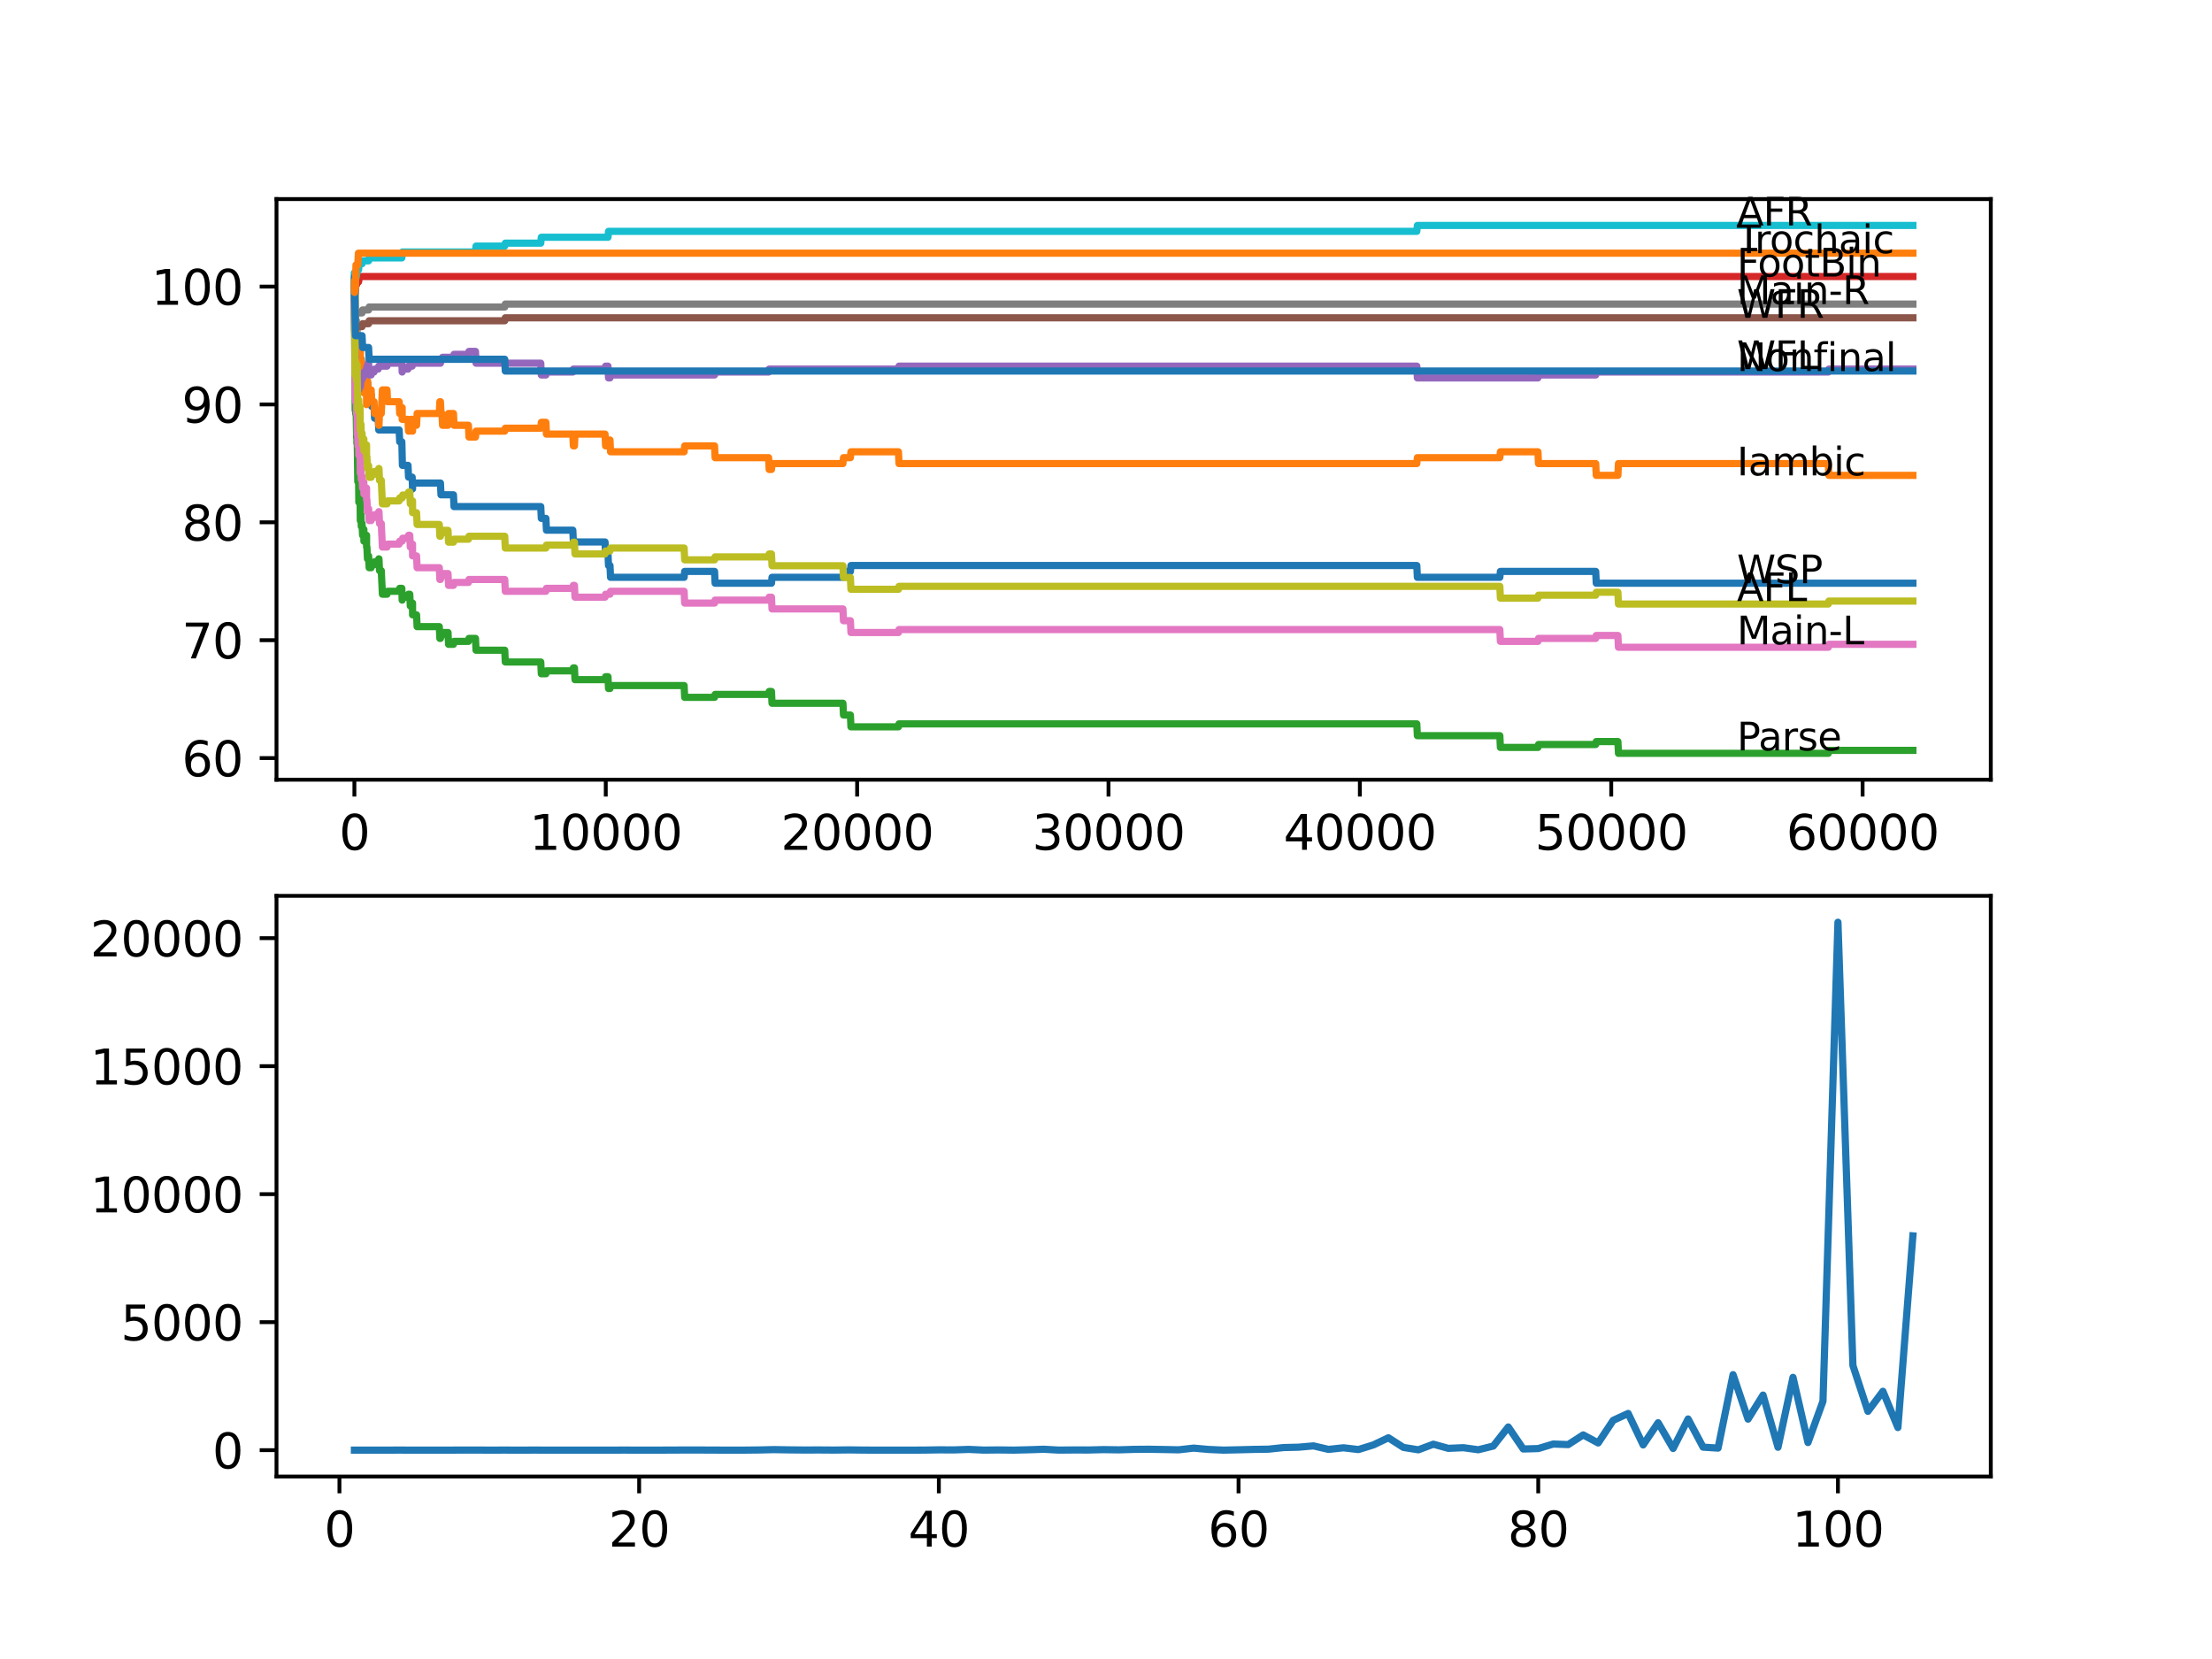 <?xml version="1.0" encoding="utf-8" standalone="no"?>
<!DOCTYPE svg PUBLIC "-//W3C//DTD SVG 1.1//EN"
  "http://www.w3.org/Graphics/SVG/1.1/DTD/svg11.dtd">
<svg xmlns:xlink="http://www.w3.org/1999/xlink" width="460.8pt" height="345.6pt" viewBox="0 0 460.8 345.6" xmlns="http://www.w3.org/2000/svg" version="1.1">
 <defs>
  <style type="text/css">*{stroke-linejoin: round; stroke-linecap: butt}</style>
 </defs>
 <g id="figure_1">
  <g id="patch_1">
   <path d="M 0 345.6 
L 460.8 345.6 
L 460.8 0 
L 0 0 
z
" style="fill: #ffffff"/>
  </g>
  <g id="axes_1">
   <g id="patch_2">
    <path d="M 57.6 162.432 
L 414.72 162.432 
L 414.72 41.472 
L 57.6 41.472 
z
" style="fill: #ffffff"/>
   </g>
   <g id="matplotlib.axis_1">
    <g id="xtick_1">
     <g id="line2d_1">
      <defs>
       <path id="m923fa73cc6" d="M 0 0 
L 0 3.5 
" style="stroke: #000000; stroke-width: 0.8"/>
      </defs>
      <g>
       <use xlink:href="#m923fa73cc6" x="73.827" y="162.432" style="stroke: #000000; stroke-width: 0.8"/>
      </g>
     </g>
     <g id="text_1">
      <!-- 0 -->
      <g transform="translate(70.646 177.03)scale(0.1 -0.1)">
       <defs>
        <path id="DejaVuSans-30" d="M 2034 4250 
Q 1547 4250 1301 3770 
Q 1056 3291 1056 2328 
Q 1056 1369 1301 889 
Q 1547 409 2034 409 
Q 2525 409 2770 889 
Q 3016 1369 3016 2328 
Q 3016 3291 2770 3770 
Q 2525 4250 2034 4250 
z
M 2034 4750 
Q 2819 4750 3233 4129 
Q 3647 3509 3647 2328 
Q 3647 1150 3233 529 
Q 2819 -91 2034 -91 
Q 1250 -91 836 529 
Q 422 1150 422 2328 
Q 422 3509 836 4129 
Q 1250 4750 2034 4750 
z
" transform="scale(0.016)"/>
       </defs>
       <use xlink:href="#DejaVuSans-30"/>
      </g>
     </g>
    </g>
    <g id="xtick_2">
     <g id="line2d_2">
      <g>
       <use xlink:href="#m923fa73cc6" x="126.192" y="162.432" style="stroke: #000000; stroke-width: 0.8"/>
      </g>
     </g>
     <g id="text_2">
      <!-- 10000 -->
      <g transform="translate(110.286 177.03)scale(0.1 -0.1)">
       <defs>
        <path id="DejaVuSans-31" d="M 794 531 
L 1825 531 
L 1825 4091 
L 703 3866 
L 703 4441 
L 1819 4666 
L 2450 4666 
L 2450 531 
L 3481 531 
L 3481 0 
L 794 0 
L 794 531 
z
" transform="scale(0.016)"/>
       </defs>
       <use xlink:href="#DejaVuSans-31"/>
       <use xlink:href="#DejaVuSans-30" x="63.623"/>
       <use xlink:href="#DejaVuSans-30" x="127.246"/>
       <use xlink:href="#DejaVuSans-30" x="190.869"/>
       <use xlink:href="#DejaVuSans-30" x="254.492"/>
      </g>
     </g>
    </g>
    <g id="xtick_3">
     <g id="line2d_3">
      <g>
       <use xlink:href="#m923fa73cc6" x="178.556" y="162.432" style="stroke: #000000; stroke-width: 0.8"/>
      </g>
     </g>
     <g id="text_3">
      <!-- 20000 -->
      <g transform="translate(162.65 177.03)scale(0.1 -0.1)">
       <defs>
        <path id="DejaVuSans-32" d="M 1228 531 
L 3431 531 
L 3431 0 
L 469 0 
L 469 531 
Q 828 903 1448 1529 
Q 2069 2156 2228 2338 
Q 2531 2678 2651 2914 
Q 2772 3150 2772 3378 
Q 2772 3750 2511 3984 
Q 2250 4219 1831 4219 
Q 1534 4219 1204 4116 
Q 875 4013 500 3803 
L 500 4441 
Q 881 4594 1212 4672 
Q 1544 4750 1819 4750 
Q 2544 4750 2975 4387 
Q 3406 4025 3406 3419 
Q 3406 3131 3298 2873 
Q 3191 2616 2906 2266 
Q 2828 2175 2409 1742 
Q 1991 1309 1228 531 
z
" transform="scale(0.016)"/>
       </defs>
       <use xlink:href="#DejaVuSans-32"/>
       <use xlink:href="#DejaVuSans-30" x="63.623"/>
       <use xlink:href="#DejaVuSans-30" x="127.246"/>
       <use xlink:href="#DejaVuSans-30" x="190.869"/>
       <use xlink:href="#DejaVuSans-30" x="254.492"/>
      </g>
     </g>
    </g>
    <g id="xtick_4">
     <g id="line2d_4">
      <g>
       <use xlink:href="#m923fa73cc6" x="230.921" y="162.432" style="stroke: #000000; stroke-width: 0.8"/>
      </g>
     </g>
     <g id="text_4">
      <!-- 30000 -->
      <g transform="translate(215.015 177.03)scale(0.1 -0.1)">
       <defs>
        <path id="DejaVuSans-33" d="M 2597 2516 
Q 3050 2419 3304 2112 
Q 3559 1806 3559 1356 
Q 3559 666 3084 287 
Q 2609 -91 1734 -91 
Q 1441 -91 1130 -33 
Q 819 25 488 141 
L 488 750 
Q 750 597 1062 519 
Q 1375 441 1716 441 
Q 2309 441 2620 675 
Q 2931 909 2931 1356 
Q 2931 1769 2642 2001 
Q 2353 2234 1838 2234 
L 1294 2234 
L 1294 2753 
L 1863 2753 
Q 2328 2753 2575 2939 
Q 2822 3125 2822 3475 
Q 2822 3834 2567 4026 
Q 2313 4219 1838 4219 
Q 1578 4219 1281 4162 
Q 984 4106 628 3988 
L 628 4550 
Q 988 4650 1302 4700 
Q 1616 4750 1894 4750 
Q 2613 4750 3031 4423 
Q 3450 4097 3450 3541 
Q 3450 3153 3228 2886 
Q 3006 2619 2597 2516 
z
" transform="scale(0.016)"/>
       </defs>
       <use xlink:href="#DejaVuSans-33"/>
       <use xlink:href="#DejaVuSans-30" x="63.623"/>
       <use xlink:href="#DejaVuSans-30" x="127.246"/>
       <use xlink:href="#DejaVuSans-30" x="190.869"/>
       <use xlink:href="#DejaVuSans-30" x="254.492"/>
      </g>
     </g>
    </g>
    <g id="xtick_5">
     <g id="line2d_5">
      <g>
       <use xlink:href="#m923fa73cc6" x="283.285" y="162.432" style="stroke: #000000; stroke-width: 0.8"/>
      </g>
     </g>
     <g id="text_5">
      <!-- 40000 -->
      <g transform="translate(267.379 177.03)scale(0.1 -0.1)">
       <defs>
        <path id="DejaVuSans-34" d="M 2419 4116 
L 825 1625 
L 2419 1625 
L 2419 4116 
z
M 2253 4666 
L 3047 4666 
L 3047 1625 
L 3713 1625 
L 3713 1100 
L 3047 1100 
L 3047 0 
L 2419 0 
L 2419 1100 
L 313 1100 
L 313 1709 
L 2253 4666 
z
" transform="scale(0.016)"/>
       </defs>
       <use xlink:href="#DejaVuSans-34"/>
       <use xlink:href="#DejaVuSans-30" x="63.623"/>
       <use xlink:href="#DejaVuSans-30" x="127.246"/>
       <use xlink:href="#DejaVuSans-30" x="190.869"/>
       <use xlink:href="#DejaVuSans-30" x="254.492"/>
      </g>
     </g>
    </g>
    <g id="xtick_6">
     <g id="line2d_6">
      <g>
       <use xlink:href="#m923fa73cc6" x="335.65" y="162.432" style="stroke: #000000; stroke-width: 0.8"/>
      </g>
     </g>
     <g id="text_6">
      <!-- 50000 -->
      <g transform="translate(319.744 177.03)scale(0.1 -0.1)">
       <defs>
        <path id="DejaVuSans-35" d="M 691 4666 
L 3169 4666 
L 3169 4134 
L 1269 4134 
L 1269 2991 
Q 1406 3038 1543 3061 
Q 1681 3084 1819 3084 
Q 2600 3084 3056 2656 
Q 3513 2228 3513 1497 
Q 3513 744 3044 326 
Q 2575 -91 1722 -91 
Q 1428 -91 1123 -41 
Q 819 9 494 109 
L 494 744 
Q 775 591 1075 516 
Q 1375 441 1709 441 
Q 2250 441 2565 725 
Q 2881 1009 2881 1497 
Q 2881 1984 2565 2268 
Q 2250 2553 1709 2553 
Q 1456 2553 1204 2497 
Q 953 2441 691 2322 
L 691 4666 
z
" transform="scale(0.016)"/>
       </defs>
       <use xlink:href="#DejaVuSans-35"/>
       <use xlink:href="#DejaVuSans-30" x="63.623"/>
       <use xlink:href="#DejaVuSans-30" x="127.246"/>
       <use xlink:href="#DejaVuSans-30" x="190.869"/>
       <use xlink:href="#DejaVuSans-30" x="254.492"/>
      </g>
     </g>
    </g>
    <g id="xtick_7">
     <g id="line2d_7">
      <g>
       <use xlink:href="#m923fa73cc6" x="388.014" y="162.432" style="stroke: #000000; stroke-width: 0.8"/>
      </g>
     </g>
     <g id="text_7">
      <!-- 60000 -->
      <g transform="translate(372.108 177.03)scale(0.1 -0.1)">
       <defs>
        <path id="DejaVuSans-36" d="M 2113 2584 
Q 1688 2584 1439 2293 
Q 1191 2003 1191 1497 
Q 1191 994 1439 701 
Q 1688 409 2113 409 
Q 2538 409 2786 701 
Q 3034 994 3034 1497 
Q 3034 2003 2786 2293 
Q 2538 2584 2113 2584 
z
M 3366 4563 
L 3366 3988 
Q 3128 4100 2886 4159 
Q 2644 4219 2406 4219 
Q 1781 4219 1451 3797 
Q 1122 3375 1075 2522 
Q 1259 2794 1537 2939 
Q 1816 3084 2150 3084 
Q 2853 3084 3261 2657 
Q 3669 2231 3669 1497 
Q 3669 778 3244 343 
Q 2819 -91 2113 -91 
Q 1303 -91 875 529 
Q 447 1150 447 2328 
Q 447 3434 972 4092 
Q 1497 4750 2381 4750 
Q 2619 4750 2861 4703 
Q 3103 4656 3366 4563 
z
" transform="scale(0.016)"/>
       </defs>
       <use xlink:href="#DejaVuSans-36"/>
       <use xlink:href="#DejaVuSans-30" x="63.623"/>
       <use xlink:href="#DejaVuSans-30" x="127.246"/>
       <use xlink:href="#DejaVuSans-30" x="190.869"/>
       <use xlink:href="#DejaVuSans-30" x="254.492"/>
      </g>
     </g>
    </g>
   </g>
   <g id="matplotlib.axis_2">
    <g id="ytick_1">
     <g id="line2d_8">
      <defs>
       <path id="m0ea1eac6c6" d="M 0 0 
L -3.5 0 
" style="stroke: #000000; stroke-width: 0.8"/>
      </defs>
      <g>
       <use xlink:href="#m0ea1eac6c6" x="57.6" y="157.916" style="stroke: #000000; stroke-width: 0.8"/>
      </g>
     </g>
     <g id="text_8">
      <!-- 60 -->
      <g transform="translate(37.875 161.715)scale(0.1 -0.1)">
       <use xlink:href="#DejaVuSans-36"/>
       <use xlink:href="#DejaVuSans-30" x="63.623"/>
      </g>
     </g>
    </g>
    <g id="ytick_2">
     <g id="line2d_9">
      <g>
       <use xlink:href="#m0ea1eac6c6" x="57.6" y="133.361" style="stroke: #000000; stroke-width: 0.8"/>
      </g>
     </g>
     <g id="text_9">
      <!-- 70 -->
      <g transform="translate(37.875 137.161)scale(0.1 -0.1)">
       <defs>
        <path id="DejaVuSans-37" d="M 525 4666 
L 3525 4666 
L 3525 4397 
L 1831 0 
L 1172 0 
L 2766 4134 
L 525 4134 
L 525 4666 
z
" transform="scale(0.016)"/>
       </defs>
       <use xlink:href="#DejaVuSans-37"/>
       <use xlink:href="#DejaVuSans-30" x="63.623"/>
      </g>
     </g>
    </g>
    <g id="ytick_3">
     <g id="line2d_10">
      <g>
       <use xlink:href="#m0ea1eac6c6" x="57.6" y="108.807" style="stroke: #000000; stroke-width: 0.8"/>
      </g>
     </g>
     <g id="text_10">
      <!-- 80 -->
      <g transform="translate(37.875 112.606)scale(0.1 -0.1)">
       <defs>
        <path id="DejaVuSans-38" d="M 2034 2216 
Q 1584 2216 1326 1975 
Q 1069 1734 1069 1313 
Q 1069 891 1326 650 
Q 1584 409 2034 409 
Q 2484 409 2743 651 
Q 3003 894 3003 1313 
Q 3003 1734 2745 1975 
Q 2488 2216 2034 2216 
z
M 1403 2484 
Q 997 2584 770 2862 
Q 544 3141 544 3541 
Q 544 4100 942 4425 
Q 1341 4750 2034 4750 
Q 2731 4750 3128 4425 
Q 3525 4100 3525 3541 
Q 3525 3141 3298 2862 
Q 3072 2584 2669 2484 
Q 3125 2378 3379 2068 
Q 3634 1759 3634 1313 
Q 3634 634 3220 271 
Q 2806 -91 2034 -91 
Q 1263 -91 848 271 
Q 434 634 434 1313 
Q 434 1759 690 2068 
Q 947 2378 1403 2484 
z
M 1172 3481 
Q 1172 3119 1398 2916 
Q 1625 2713 2034 2713 
Q 2441 2713 2670 2916 
Q 2900 3119 2900 3481 
Q 2900 3844 2670 4047 
Q 2441 4250 2034 4250 
Q 1625 4250 1398 4047 
Q 1172 3844 1172 3481 
z
" transform="scale(0.016)"/>
       </defs>
       <use xlink:href="#DejaVuSans-38"/>
       <use xlink:href="#DejaVuSans-30" x="63.623"/>
      </g>
     </g>
    </g>
    <g id="ytick_4">
     <g id="line2d_11">
      <g>
       <use xlink:href="#m0ea1eac6c6" x="57.6" y="84.252" style="stroke: #000000; stroke-width: 0.8"/>
      </g>
     </g>
     <g id="text_11">
      <!-- 90 -->
      <g transform="translate(37.875 88.051)scale(0.1 -0.1)">
       <defs>
        <path id="DejaVuSans-39" d="M 703 97 
L 703 672 
Q 941 559 1184 500 
Q 1428 441 1663 441 
Q 2288 441 2617 861 
Q 2947 1281 2994 2138 
Q 2813 1869 2534 1725 
Q 2256 1581 1919 1581 
Q 1219 1581 811 2004 
Q 403 2428 403 3163 
Q 403 3881 828 4315 
Q 1253 4750 1959 4750 
Q 2769 4750 3195 4129 
Q 3622 3509 3622 2328 
Q 3622 1225 3098 567 
Q 2575 -91 1691 -91 
Q 1453 -91 1209 -44 
Q 966 3 703 97 
z
M 1959 2075 
Q 2384 2075 2632 2365 
Q 2881 2656 2881 3163 
Q 2881 3666 2632 3958 
Q 2384 4250 1959 4250 
Q 1534 4250 1286 3958 
Q 1038 3666 1038 3163 
Q 1038 2656 1286 2365 
Q 1534 2075 1959 2075 
z
" transform="scale(0.016)"/>
       </defs>
       <use xlink:href="#DejaVuSans-39"/>
       <use xlink:href="#DejaVuSans-30" x="63.623"/>
      </g>
     </g>
    </g>
    <g id="ytick_5">
     <g id="line2d_12">
      <g>
       <use xlink:href="#m0ea1eac6c6" x="57.6" y="59.698" style="stroke: #000000; stroke-width: 0.8"/>
      </g>
     </g>
     <g id="text_12">
      <!-- 100 -->
      <g transform="translate(31.512 63.497)scale(0.1 -0.1)">
       <use xlink:href="#DejaVuSans-31"/>
       <use xlink:href="#DejaVuSans-30" x="63.623"/>
       <use xlink:href="#DejaVuSans-30" x="127.246"/>
      </g>
     </g>
    </g>
   </g>
   <g id="line2d_13">
    <path d="M 73.833 62.153 
L 73.896 69.028 
L 73.948 65.263 
L 73.953 64.772 
L 73.979 69.683 
L 74.016 69.192 
L 74.047 69.192 
L 74.168 66.737 
L 74.205 66.737 
L 74.262 69.192 
L 74.314 67.964 
L 74.341 67.964 
L 74.461 72.875 
L 74.702 72.875 
L 74.817 75.331 
L 74.828 75.331 
L 74.943 74.84 
L 75.262 74.84 
L 75.377 77.295 
L 75.734 77.295 
L 75.849 79.751 
L 76.587 79.751 
L 76.702 82.206 
L 77.315 82.206 
L 77.43 84.661 
L 77.917 84.661 
L 78.032 87.117 
L 78.792 87.117 
L 78.907 89.572 
L 83.148 89.572 
L 83.264 92.028 
L 83.709 92.028 
L 83.829 96.939 
L 84.992 96.939 
L 85.107 99.394 
L 85.861 99.394 
L 85.939 101.85 
L 85.971 100.622 
L 91.752 100.622 
L 91.867 103.077 
L 94.464 103.077 
L 94.58 105.533 
L 112.651 105.533 
L 112.766 107.988 
L 113.719 107.988 
L 113.834 110.444 
L 119.327 110.444 
L 119.442 112.899 
L 126.04 112.899 
L 126.155 115.355 
L 126.653 115.355 
L 126.768 117.81 
L 127.072 117.81 
L 127.187 120.266 
L 142.514 120.266 
L 142.629 119.038 
L 148.855 119.038 
L 148.971 121.493 
L 160.711 121.493 
L 160.826 120.266 
L 175.598 120.266 
L 175.713 119.038 
L 177.153 119.038 
L 177.268 117.81 
L 295.146 117.81 
L 295.261 120.266 
L 312.442 120.266 
L 312.557 119.038 
L 332.414 119.038 
L 332.529 121.493 
L 398.487 121.493 
L 398.487 121.493 
" clip-path="url(#p77e200f570)" style="fill: none; stroke: #1f77b4; stroke-width: 1.5; stroke-linecap: square"/>
   </g>
   <g id="line2d_14">
    <path d="M 73.833 58.47 
L 73.854 56.833 
L 73.906 60.025 
L 73.943 58.306 
L 73.985 58.306 
L 74.095 73.039 
L 74.121 70.584 
L 74.205 70.584 
L 74.288 68.537 
L 74.294 70.993 
L 74.309 70.993 
L 74.325 70.993 
L 74.409 77.541 
L 74.435 72.63 
L 74.493 72.63 
L 74.54 70.174 
L 74.602 72.63 
L 74.692 72.63 
L 74.807 75.085 
L 74.828 75.085 
L 74.943 77.541 
L 75.011 77.541 
L 75.058 72.63 
L 75.121 77.541 
L 75.199 77.541 
L 75.262 75.085 
L 75.309 77.541 
L 75.419 77.541 
L 75.535 76.927 
L 75.603 76.927 
L 75.718 79.382 
L 75.734 79.382 
L 75.802 81.838 
L 75.844 79.382 
L 76.215 79.382 
L 76.331 81.838 
L 76.357 81.838 
L 76.362 84.293 
L 76.44 79.382 
L 76.461 79.382 
L 76.587 79.382 
L 76.702 81.838 
L 76.786 81.838 
L 76.901 81.224 
L 77.315 81.224 
L 77.43 83.679 
L 77.917 83.679 
L 78.032 86.135 
L 78.792 86.135 
L 78.907 88.59 
L 78.944 88.59 
L 79.059 86.135 
L 79.425 86.135 
L 79.54 83.679 
L 79.546 83.679 
L 79.661 81.224 
L 80.619 81.224 
L 80.734 83.679 
L 83.148 83.679 
L 83.264 86.135 
L 83.709 86.135 
L 83.777 84.907 
L 83.782 87.362 
L 83.813 87.362 
L 84.992 87.362 
L 85.107 89.818 
L 85.358 89.818 
L 85.473 87.362 
L 85.861 87.362 
L 85.939 89.818 
L 85.971 88.59 
L 86.777 88.59 
L 86.892 86.135 
L 91.516 86.135 
L 91.631 83.679 
L 91.752 83.679 
L 91.867 86.135 
L 92.077 86.135 
L 92.192 88.59 
L 93.328 88.59 
L 93.443 86.135 
L 94.464 86.135 
L 94.58 88.59 
L 97.58 88.59 
L 97.695 91.046 
L 99.051 91.046 
L 99.167 89.818 
L 105.147 89.818 
L 105.262 89.204 
L 112.651 89.204 
L 112.766 87.976 
L 113.719 87.976 
L 113.834 90.432 
L 119.327 90.432 
L 119.442 92.887 
L 119.667 92.887 
L 119.783 90.432 
L 126.04 90.432 
L 126.155 92.887 
L 126.653 92.887 
L 126.768 91.66 
L 127.072 91.66 
L 127.187 94.115 
L 142.514 94.115 
L 142.629 92.887 
L 148.855 92.887 
L 148.971 95.343 
L 160.119 95.343 
L 160.234 97.798 
L 160.711 97.798 
L 160.826 96.57 
L 175.598 96.57 
L 175.713 95.343 
L 177.153 95.343 
L 177.268 94.115 
L 187.165 94.115 
L 187.28 96.57 
L 295.146 96.57 
L 295.261 95.343 
L 312.442 95.343 
L 312.557 94.115 
L 320.38 94.115 
L 320.496 96.57 
L 332.414 96.57 
L 332.529 99.026 
L 337.038 99.026 
L 337.153 96.57 
L 380.872 96.57 
L 380.987 99.026 
L 398.487 99.026 
L 398.487 99.026 
" clip-path="url(#p77e200f570)" style="fill: none; stroke: #ff7f0e; stroke-width: 1.5; stroke-linecap: square"/>
   </g>
   <g id="line2d_15">
    <path d="M 73.833 62.153 
L 73.985 85.48 
L 73.99 84.866 
L 74.011 84.866 
L 74.095 83.761 
L 74.1 86.217 
L 74.105 86.217 
L 74.205 86.217 
L 74.288 91.128 
L 74.32 90.514 
L 74.325 90.514 
L 74.341 89.9 
L 74.346 92.355 
L 74.409 91.128 
L 74.534 100.335 
L 74.692 100.335 
L 74.702 99.722 
L 74.749 104.633 
L 74.77 104.019 
L 74.828 104.019 
L 74.943 103.528 
L 75.011 103.528 
L 75.058 108.439 
L 75.126 107.211 
L 75.199 107.211 
L 75.262 109.666 
L 75.309 109.052 
L 75.419 109.052 
L 75.535 111.508 
L 75.603 111.508 
L 75.718 110.894 
L 75.734 110.894 
L 75.802 110.28 
L 75.807 112.736 
L 75.828 112.736 
L 76.215 112.736 
L 76.331 112.122 
L 76.357 112.122 
L 76.362 111.508 
L 76.367 113.963 
L 76.435 113.963 
L 76.55 116.419 
L 76.587 116.419 
L 76.702 115.805 
L 76.786 115.805 
L 76.901 118.26 
L 77.315 118.26 
L 77.43 117.646 
L 77.917 117.646 
L 78.032 117.033 
L 78.792 117.033 
L 78.907 116.419 
L 78.944 116.419 
L 79.059 118.874 
L 79.425 118.874 
L 79.54 121.33 
L 79.546 121.33 
L 79.661 123.785 
L 80.619 123.785 
L 80.734 123.171 
L 83.148 123.171 
L 83.264 122.557 
L 83.709 122.557 
L 83.777 125.013 
L 83.819 124.399 
L 84.992 124.399 
L 85.107 123.785 
L 85.358 123.785 
L 85.473 126.241 
L 85.861 126.241 
L 85.939 125.627 
L 85.945 128.082 
L 85.955 128.082 
L 86.777 128.082 
L 86.892 130.538 
L 91.516 130.538 
L 91.631 132.993 
L 91.752 132.993 
L 91.867 132.379 
L 92.077 132.379 
L 92.192 131.765 
L 93.328 131.765 
L 93.443 134.221 
L 94.464 134.221 
L 94.58 133.607 
L 97.58 133.607 
L 97.695 132.993 
L 99.051 132.993 
L 99.167 135.449 
L 105.147 135.449 
L 105.262 137.904 
L 112.651 137.904 
L 112.766 140.359 
L 113.719 140.359 
L 113.834 139.746 
L 119.327 139.746 
L 119.442 139.132 
L 119.667 139.132 
L 119.783 141.587 
L 126.04 141.587 
L 126.155 140.973 
L 126.653 140.973 
L 126.768 143.429 
L 127.072 143.429 
L 127.187 142.815 
L 142.514 142.815 
L 142.629 145.27 
L 148.855 145.27 
L 148.971 144.657 
L 160.119 144.657 
L 160.234 144.043 
L 160.711 144.043 
L 160.826 146.498 
L 175.598 146.498 
L 175.713 148.954 
L 177.153 148.954 
L 177.268 151.409 
L 187.165 151.409 
L 187.28 150.795 
L 295.146 150.795 
L 295.261 153.251 
L 312.442 153.251 
L 312.557 155.706 
L 320.38 155.706 
L 320.496 155.092 
L 332.414 155.092 
L 332.529 154.478 
L 337.038 154.478 
L 337.153 156.934 
L 380.872 156.934 
L 380.987 156.32 
L 398.487 156.32 
L 398.487 156.32 
" clip-path="url(#p77e200f570)" style="fill: none; stroke: #2ca02c; stroke-width: 1.5; stroke-linecap: square"/>
   </g>
   <g id="line2d_16">
    <path d="M 73.833 59.698 
L 73.854 59.698 
L 73.859 59.084 
L 73.864 61.539 
L 73.953 61.048 
L 73.985 61.048 
L 74.11 59.329 
L 74.288 59.329 
L 74.403 58.715 
L 74.692 58.715 
L 74.807 58.102 
L 74.828 58.102 
L 74.943 57.611 
L 398.487 57.611 
L 398.487 57.611 
" clip-path="url(#p77e200f570)" style="fill: none; stroke: #d62728; stroke-width: 1.5; stroke-linecap: square"/>
   </g>
   <g id="line2d_17">
    <path d="M 73.833 62.153 
L 73.964 73.817 
L 73.974 73.817 
L 74.089 76.272 
L 74.205 76.272 
L 74.32 78.727 
L 74.325 78.727 
L 74.341 78.114 
L 74.346 80.569 
L 74.435 78.727 
L 74.702 78.727 
L 74.749 81.183 
L 74.812 80.569 
L 75.058 80.569 
L 75.178 79.341 
L 75.262 79.341 
L 75.377 78.727 
L 75.603 78.727 
L 75.718 78.114 
L 75.734 78.114 
L 75.849 77.5 
L 76.215 77.5 
L 76.331 76.886 
L 76.357 76.886 
L 76.472 76.272 
L 76.587 76.272 
L 76.702 75.658 
L 76.786 75.658 
L 76.901 78.114 
L 77.315 78.114 
L 77.43 77.5 
L 77.917 77.5 
L 78.032 76.886 
L 78.792 76.886 
L 78.907 76.272 
L 80.619 76.272 
L 80.734 75.658 
L 83.148 75.658 
L 83.264 75.044 
L 83.709 75.044 
L 83.777 77.5 
L 83.819 76.886 
L 84.992 76.886 
L 85.107 76.272 
L 85.861 76.272 
L 85.976 75.658 
L 91.752 75.658 
L 91.867 75.044 
L 92.077 75.044 
L 92.192 74.43 
L 94.464 74.43 
L 94.58 73.817 
L 97.58 73.817 
L 97.695 73.203 
L 99.051 73.203 
L 99.167 75.658 
L 112.651 75.658 
L 112.766 78.114 
L 113.719 78.114 
L 113.834 77.5 
L 119.327 77.5 
L 119.442 76.886 
L 126.04 76.886 
L 126.155 76.272 
L 126.653 76.272 
L 126.768 78.727 
L 127.072 78.727 
L 127.187 78.114 
L 148.855 78.114 
L 148.971 77.5 
L 160.119 77.5 
L 160.234 76.886 
L 187.165 76.886 
L 187.28 76.272 
L 295.146 76.272 
L 295.261 78.727 
L 320.38 78.727 
L 320.496 78.114 
L 332.414 78.114 
L 332.529 77.5 
L 380.872 77.5 
L 380.987 76.886 
L 398.487 76.886 
L 398.487 76.886 
" clip-path="url(#p77e200f570)" style="fill: none; stroke: #9467bd; stroke-width: 1.5; stroke-linecap: square"/>
   </g>
   <g id="line2d_18">
    <path d="M 73.833 59.698 
L 73.843 59.698 
L 73.948 69.356 
L 73.969 68.865 
L 74.084 68.046 
L 75.419 68.046 
L 75.535 67.432 
L 76.786 67.432 
L 76.901 66.818 
L 105.147 66.818 
L 105.262 66.205 
L 398.487 66.205 
L 398.487 66.205 
" clip-path="url(#p77e200f570)" style="fill: none; stroke: #8c564b; stroke-width: 1.5; stroke-linecap: square"/>
   </g>
   <g id="line2d_19">
    <path d="M 73.833 59.698 
L 73.985 83.025 
L 73.99 82.411 
L 74.011 82.411 
L 74.095 81.306 
L 74.1 83.761 
L 74.105 83.761 
L 74.262 83.761 
L 74.288 86.217 
L 74.372 84.989 
L 74.393 84.989 
L 74.409 83.761 
L 74.435 90.514 
L 74.456 90.514 
L 74.493 90.514 
L 74.608 92.969 
L 74.692 92.969 
L 74.744 92.355 
L 74.749 94.811 
L 74.791 94.197 
L 74.828 94.197 
L 74.943 93.706 
L 75.011 93.706 
L 75.058 98.617 
L 75.126 97.389 
L 75.199 97.389 
L 75.262 99.844 
L 75.309 99.231 
L 75.419 99.231 
L 75.535 101.686 
L 75.603 101.686 
L 75.718 101.072 
L 75.734 101.072 
L 75.802 100.458 
L 75.807 102.914 
L 75.828 102.914 
L 76.215 102.914 
L 76.331 102.3 
L 76.357 102.3 
L 76.362 101.686 
L 76.367 104.141 
L 76.435 104.141 
L 76.55 106.597 
L 76.587 106.597 
L 76.702 105.983 
L 76.786 105.983 
L 76.901 108.439 
L 77.315 108.439 
L 77.43 107.825 
L 77.917 107.825 
L 78.032 107.211 
L 78.792 107.211 
L 78.907 106.597 
L 78.944 106.597 
L 79.059 109.052 
L 79.425 109.052 
L 79.54 111.508 
L 79.546 111.508 
L 79.661 113.963 
L 80.619 113.963 
L 80.734 113.349 
L 83.148 113.349 
L 83.264 112.736 
L 83.777 112.736 
L 83.892 112.122 
L 84.992 112.122 
L 85.107 111.508 
L 85.358 111.508 
L 85.473 113.963 
L 85.861 113.963 
L 85.939 113.349 
L 85.945 115.805 
L 85.955 115.805 
L 86.777 115.805 
L 86.892 118.26 
L 91.516 118.26 
L 91.631 120.716 
L 91.752 120.716 
L 91.867 120.102 
L 92.077 120.102 
L 92.192 119.488 
L 93.328 119.488 
L 93.443 121.944 
L 94.464 121.944 
L 94.58 121.33 
L 97.58 121.33 
L 97.695 120.716 
L 105.147 120.716 
L 105.262 123.171 
L 113.719 123.171 
L 113.834 122.557 
L 119.327 122.557 
L 119.442 121.944 
L 119.667 121.944 
L 119.783 124.399 
L 126.04 124.399 
L 126.155 123.785 
L 127.072 123.785 
L 127.187 123.171 
L 142.514 123.171 
L 142.629 125.627 
L 148.855 125.627 
L 148.971 125.013 
L 160.119 125.013 
L 160.234 124.399 
L 160.711 124.399 
L 160.826 126.854 
L 175.598 126.854 
L 175.713 129.31 
L 177.153 129.31 
L 177.268 131.765 
L 187.165 131.765 
L 187.28 131.151 
L 312.442 131.151 
L 312.557 133.607 
L 320.38 133.607 
L 320.496 132.993 
L 332.414 132.993 
L 332.529 132.379 
L 337.038 132.379 
L 337.153 134.835 
L 380.872 134.835 
L 380.987 134.221 
L 398.487 134.221 
L 398.487 134.221 
" clip-path="url(#p77e200f570)" style="fill: none; stroke: #e377c2; stroke-width: 1.5; stroke-linecap: square"/>
   </g>
   <g id="line2d_20">
    <path d="M 73.833 59.698 
L 73.843 58.061 
L 73.864 62.972 
L 73.927 61.171 
L 73.948 67.719 
L 74.042 65.182 
L 75.419 65.182 
L 75.535 64.568 
L 76.786 64.568 
L 76.901 63.954 
L 105.147 63.954 
L 105.262 63.34 
L 398.487 63.34 
L 398.487 63.34 
" clip-path="url(#p77e200f570)" style="fill: none; stroke: #7f7f7f; stroke-width: 1.5; stroke-linecap: square"/>
   </g>
   <g id="line2d_21">
    <path d="M 73.833 59.698 
L 73.843 59.698 
L 73.864 58.265 
L 73.901 65.632 
L 73.911 65.018 
L 73.974 78.114 
L 74.042 75.781 
L 74.053 75.781 
L 74.095 75.167 
L 74.1 77.622 
L 74.147 77.622 
L 74.205 77.622 
L 74.262 76.804 
L 74.267 79.259 
L 74.304 78.646 
L 74.325 78.646 
L 74.409 75.986 
L 74.414 78.441 
L 74.534 85.193 
L 74.692 85.193 
L 74.744 83.352 
L 74.749 85.807 
L 74.801 85.193 
L 74.828 85.193 
L 74.943 84.702 
L 75.011 84.702 
L 75.058 89.613 
L 75.126 88.386 
L 75.199 88.386 
L 75.262 90.841 
L 75.309 90.227 
L 75.419 90.227 
L 75.535 92.683 
L 75.603 92.683 
L 75.718 92.069 
L 75.734 92.069 
L 75.802 91.455 
L 75.807 93.91 
L 75.828 93.91 
L 76.215 93.91 
L 76.331 93.297 
L 76.357 93.297 
L 76.362 92.683 
L 76.367 95.138 
L 76.435 95.138 
L 76.55 97.594 
L 76.587 97.594 
L 76.702 96.98 
L 76.786 96.98 
L 76.901 99.435 
L 77.315 99.435 
L 77.43 98.821 
L 77.917 98.821 
L 78.032 98.207 
L 78.792 98.207 
L 78.907 97.594 
L 78.944 97.594 
L 79.059 100.049 
L 79.425 100.049 
L 79.54 102.504 
L 79.546 102.504 
L 79.661 104.96 
L 80.619 104.96 
L 80.734 104.346 
L 83.148 104.346 
L 83.264 103.732 
L 83.777 103.732 
L 83.892 103.118 
L 84.992 103.118 
L 85.107 102.504 
L 85.358 102.504 
L 85.473 104.96 
L 85.861 104.96 
L 85.939 104.346 
L 85.945 106.802 
L 85.955 106.802 
L 86.777 106.802 
L 86.892 109.257 
L 91.516 109.257 
L 91.631 111.712 
L 91.752 111.712 
L 91.867 111.099 
L 92.077 111.099 
L 92.192 110.485 
L 93.328 110.485 
L 93.443 112.94 
L 94.464 112.94 
L 94.58 112.326 
L 97.58 112.326 
L 97.695 111.712 
L 105.147 111.712 
L 105.262 114.168 
L 113.719 114.168 
L 113.834 113.554 
L 119.327 113.554 
L 119.442 112.94 
L 119.667 112.94 
L 119.783 115.396 
L 126.04 115.396 
L 126.155 114.782 
L 127.072 114.782 
L 127.187 114.168 
L 142.514 114.168 
L 142.629 116.623 
L 148.855 116.623 
L 148.971 116.01 
L 160.119 116.01 
L 160.234 115.396 
L 160.711 115.396 
L 160.826 117.851 
L 175.598 117.851 
L 175.713 120.307 
L 177.153 120.307 
L 177.268 122.762 
L 187.165 122.762 
L 187.28 122.148 
L 312.442 122.148 
L 312.557 124.604 
L 320.38 124.604 
L 320.496 123.99 
L 332.414 123.99 
L 332.529 123.376 
L 337.038 123.376 
L 337.153 125.831 
L 380.872 125.831 
L 380.987 125.217 
L 398.487 125.217 
L 398.487 125.217 
" clip-path="url(#p77e200f570)" style="fill: none; stroke: #bcbd22; stroke-width: 1.5; stroke-linecap: square"/>
   </g>
   <g id="line2d_22">
    <path d="M 73.833 58.47 
L 73.843 56.833 
L 73.864 61.744 
L 73.937 59.125 
L 73.948 64.036 
L 73.979 57.815 
L 74.042 57.815 
L 74.205 57.815 
L 74.32 56.997 
L 74.341 56.997 
L 74.456 56.178 
L 74.702 56.178 
L 74.817 54.95 
L 75.419 54.95 
L 75.535 54.337 
L 76.786 54.337 
L 76.901 53.723 
L 83.709 53.723 
L 83.824 52.495 
L 99.051 52.495 
L 99.167 51.267 
L 105.147 51.267 
L 105.262 50.653 
L 112.651 50.653 
L 112.766 49.426 
L 126.653 49.426 
L 126.768 48.198 
L 295.146 48.198 
L 295.261 46.97 
L 398.487 46.97 
L 398.487 46.97 
" clip-path="url(#p77e200f570)" style="fill: none; stroke: #17becf; stroke-width: 1.5; stroke-linecap: square"/>
   </g>
   <g id="line2d_23">
    <path d="M 73.833 59.698 
L 73.843 59.698 
L 73.864 57.651 
L 73.875 62.562 
L 73.917 62.562 
L 74.042 69.929 
L 75.419 69.929 
L 75.535 72.384 
L 76.786 72.384 
L 76.901 74.84 
L 105.147 74.84 
L 105.262 77.295 
L 398.487 77.295 
L 398.487 77.295 
" clip-path="url(#p77e200f570)" style="fill: none; stroke: #1f77b4; stroke-width: 1.5; stroke-linecap: square"/>
   </g>
   <g id="line2d_24">
    <path d="M 73.833 59.698 
L 73.859 59.698 
L 73.864 58.47 
L 73.869 60.925 
L 73.964 60.107 
L 74.037 60.107 
L 74.157 55.196 
L 74.54 55.196 
L 74.655 52.741 
L 398.487 52.741 
L 398.487 52.741 
" clip-path="url(#p77e200f570)" style="fill: none; stroke: #ff7f0e; stroke-width: 1.5; stroke-linecap: square"/>
   </g>
   <g id="patch_3">
    <path d="M 57.6 162.432 
L 57.6 41.472 
" style="fill: none; stroke: #000000; stroke-width: 0.8; stroke-linejoin: miter; stroke-linecap: square"/>
   </g>
   <g id="patch_4">
    <path d="M 414.72 162.432 
L 414.72 41.472 
" style="fill: none; stroke: #000000; stroke-width: 0.8; stroke-linejoin: miter; stroke-linecap: square"/>
   </g>
   <g id="patch_5">
    <path d="M 57.6 162.432 
L 414.72 162.432 
" style="fill: none; stroke: #000000; stroke-width: 0.8; stroke-linejoin: miter; stroke-linecap: square"/>
   </g>
   <g id="patch_6">
    <path d="M 57.6 41.472 
L 414.72 41.472 
" style="fill: none; stroke: #000000; stroke-width: 0.8; stroke-linejoin: miter; stroke-linecap: square"/>
   </g>
   <g id="text_13">
    <!-- WSP -->
    <g transform="translate(361.832 121.493)scale(0.08 -0.08)">
     <defs>
      <path id="DejaVuSans-57" d="M 213 4666 
L 850 4666 
L 1831 722 
L 2809 4666 
L 3519 4666 
L 4500 722 
L 5478 4666 
L 6119 4666 
L 4947 0 
L 4153 0 
L 3169 4050 
L 2175 0 
L 1381 0 
L 213 4666 
z
" transform="scale(0.016)"/>
      <path id="DejaVuSans-53" d="M 3425 4513 
L 3425 3897 
Q 3066 4069 2747 4153 
Q 2428 4238 2131 4238 
Q 1616 4238 1336 4038 
Q 1056 3838 1056 3469 
Q 1056 3159 1242 3001 
Q 1428 2844 1947 2747 
L 2328 2669 
Q 3034 2534 3370 2195 
Q 3706 1856 3706 1288 
Q 3706 609 3251 259 
Q 2797 -91 1919 -91 
Q 1588 -91 1214 -16 
Q 841 59 441 206 
L 441 856 
Q 825 641 1194 531 
Q 1563 422 1919 422 
Q 2459 422 2753 634 
Q 3047 847 3047 1241 
Q 3047 1584 2836 1778 
Q 2625 1972 2144 2069 
L 1759 2144 
Q 1053 2284 737 2584 
Q 422 2884 422 3419 
Q 422 4038 858 4394 
Q 1294 4750 2059 4750 
Q 2388 4750 2728 4690 
Q 3069 4631 3425 4513 
z
" transform="scale(0.016)"/>
      <path id="DejaVuSans-50" d="M 1259 4147 
L 1259 2394 
L 2053 2394 
Q 2494 2394 2734 2622 
Q 2975 2850 2975 3272 
Q 2975 3691 2734 3919 
Q 2494 4147 2053 4147 
L 1259 4147 
z
M 628 4666 
L 2053 4666 
Q 2838 4666 3239 4311 
Q 3641 3956 3641 3272 
Q 3641 2581 3239 2228 
Q 2838 1875 2053 1875 
L 1259 1875 
L 1259 0 
L 628 0 
L 628 4666 
z
" transform="scale(0.016)"/>
     </defs>
     <use xlink:href="#DejaVuSans-57"/>
     <use xlink:href="#DejaVuSans-53" x="98.877"/>
     <use xlink:href="#DejaVuSans-50" x="162.354"/>
    </g>
   </g>
   <g id="text_14">
    <!-- Iambic -->
    <g transform="translate(361.832 99.026)scale(0.08 -0.08)">
     <defs>
      <path id="DejaVuSans-49" d="M 628 4666 
L 1259 4666 
L 1259 0 
L 628 0 
L 628 4666 
z
" transform="scale(0.016)"/>
      <path id="DejaVuSans-61" d="M 2194 1759 
Q 1497 1759 1228 1600 
Q 959 1441 959 1056 
Q 959 750 1161 570 
Q 1363 391 1709 391 
Q 2188 391 2477 730 
Q 2766 1069 2766 1631 
L 2766 1759 
L 2194 1759 
z
M 3341 1997 
L 3341 0 
L 2766 0 
L 2766 531 
Q 2569 213 2275 61 
Q 1981 -91 1556 -91 
Q 1019 -91 701 211 
Q 384 513 384 1019 
Q 384 1609 779 1909 
Q 1175 2209 1959 2209 
L 2766 2209 
L 2766 2266 
Q 2766 2663 2505 2880 
Q 2244 3097 1772 3097 
Q 1472 3097 1187 3025 
Q 903 2953 641 2809 
L 641 3341 
Q 956 3463 1253 3523 
Q 1550 3584 1831 3584 
Q 2591 3584 2966 3190 
Q 3341 2797 3341 1997 
z
" transform="scale(0.016)"/>
      <path id="DejaVuSans-6d" d="M 3328 2828 
Q 3544 3216 3844 3400 
Q 4144 3584 4550 3584 
Q 5097 3584 5394 3201 
Q 5691 2819 5691 2113 
L 5691 0 
L 5113 0 
L 5113 2094 
Q 5113 2597 4934 2840 
Q 4756 3084 4391 3084 
Q 3944 3084 3684 2787 
Q 3425 2491 3425 1978 
L 3425 0 
L 2847 0 
L 2847 2094 
Q 2847 2600 2669 2842 
Q 2491 3084 2119 3084 
Q 1678 3084 1418 2786 
Q 1159 2488 1159 1978 
L 1159 0 
L 581 0 
L 581 3500 
L 1159 3500 
L 1159 2956 
Q 1356 3278 1631 3431 
Q 1906 3584 2284 3584 
Q 2666 3584 2933 3390 
Q 3200 3197 3328 2828 
z
" transform="scale(0.016)"/>
      <path id="DejaVuSans-62" d="M 3116 1747 
Q 3116 2381 2855 2742 
Q 2594 3103 2138 3103 
Q 1681 3103 1420 2742 
Q 1159 2381 1159 1747 
Q 1159 1113 1420 752 
Q 1681 391 2138 391 
Q 2594 391 2855 752 
Q 3116 1113 3116 1747 
z
M 1159 2969 
Q 1341 3281 1617 3432 
Q 1894 3584 2278 3584 
Q 2916 3584 3314 3078 
Q 3713 2572 3713 1747 
Q 3713 922 3314 415 
Q 2916 -91 2278 -91 
Q 1894 -91 1617 61 
Q 1341 213 1159 525 
L 1159 0 
L 581 0 
L 581 4863 
L 1159 4863 
L 1159 2969 
z
" transform="scale(0.016)"/>
      <path id="DejaVuSans-69" d="M 603 3500 
L 1178 3500 
L 1178 0 
L 603 0 
L 603 3500 
z
M 603 4863 
L 1178 4863 
L 1178 4134 
L 603 4134 
L 603 4863 
z
" transform="scale(0.016)"/>
      <path id="DejaVuSans-63" d="M 3122 3366 
L 3122 2828 
Q 2878 2963 2633 3030 
Q 2388 3097 2138 3097 
Q 1578 3097 1268 2742 
Q 959 2388 959 1747 
Q 959 1106 1268 751 
Q 1578 397 2138 397 
Q 2388 397 2633 464 
Q 2878 531 3122 666 
L 3122 134 
Q 2881 22 2623 -34 
Q 2366 -91 2075 -91 
Q 1284 -91 818 406 
Q 353 903 353 1747 
Q 353 2603 823 3093 
Q 1294 3584 2113 3584 
Q 2378 3584 2631 3529 
Q 2884 3475 3122 3366 
z
" transform="scale(0.016)"/>
     </defs>
     <use xlink:href="#DejaVuSans-49"/>
     <use xlink:href="#DejaVuSans-61" x="29.492"/>
     <use xlink:href="#DejaVuSans-6d" x="90.771"/>
     <use xlink:href="#DejaVuSans-62" x="188.184"/>
     <use xlink:href="#DejaVuSans-69" x="251.66"/>
     <use xlink:href="#DejaVuSans-63" x="279.443"/>
    </g>
   </g>
   <g id="text_15">
    <!-- Parse -->
    <g transform="translate(361.832 156.32)scale(0.08 -0.08)">
     <defs>
      <path id="DejaVuSans-72" d="M 2631 2963 
Q 2534 3019 2420 3045 
Q 2306 3072 2169 3072 
Q 1681 3072 1420 2755 
Q 1159 2438 1159 1844 
L 1159 0 
L 581 0 
L 581 3500 
L 1159 3500 
L 1159 2956 
Q 1341 3275 1631 3429 
Q 1922 3584 2338 3584 
Q 2397 3584 2469 3576 
Q 2541 3569 2628 3553 
L 2631 2963 
z
" transform="scale(0.016)"/>
      <path id="DejaVuSans-73" d="M 2834 3397 
L 2834 2853 
Q 2591 2978 2328 3040 
Q 2066 3103 1784 3103 
Q 1356 3103 1142 2972 
Q 928 2841 928 2578 
Q 928 2378 1081 2264 
Q 1234 2150 1697 2047 
L 1894 2003 
Q 2506 1872 2764 1633 
Q 3022 1394 3022 966 
Q 3022 478 2636 193 
Q 2250 -91 1575 -91 
Q 1294 -91 989 -36 
Q 684 19 347 128 
L 347 722 
Q 666 556 975 473 
Q 1284 391 1588 391 
Q 1994 391 2212 530 
Q 2431 669 2431 922 
Q 2431 1156 2273 1281 
Q 2116 1406 1581 1522 
L 1381 1569 
Q 847 1681 609 1914 
Q 372 2147 372 2553 
Q 372 3047 722 3315 
Q 1072 3584 1716 3584 
Q 2034 3584 2315 3537 
Q 2597 3491 2834 3397 
z
" transform="scale(0.016)"/>
      <path id="DejaVuSans-65" d="M 3597 1894 
L 3597 1613 
L 953 1613 
Q 991 1019 1311 708 
Q 1631 397 2203 397 
Q 2534 397 2845 478 
Q 3156 559 3463 722 
L 3463 178 
Q 3153 47 2828 -22 
Q 2503 -91 2169 -91 
Q 1331 -91 842 396 
Q 353 884 353 1716 
Q 353 2575 817 3079 
Q 1281 3584 2069 3584 
Q 2775 3584 3186 3129 
Q 3597 2675 3597 1894 
z
M 3022 2063 
Q 3016 2534 2758 2815 
Q 2500 3097 2075 3097 
Q 1594 3097 1305 2825 
Q 1016 2553 972 2059 
L 3022 2063 
z
" transform="scale(0.016)"/>
     </defs>
     <use xlink:href="#DejaVuSans-50"/>
     <use xlink:href="#DejaVuSans-61" x="55.803"/>
     <use xlink:href="#DejaVuSans-72" x="117.082"/>
     <use xlink:href="#DejaVuSans-73" x="158.195"/>
     <use xlink:href="#DejaVuSans-65" x="210.295"/>
    </g>
   </g>
   <g id="text_16">
    <!-- FootBin -->
    <g transform="translate(361.832 57.611)scale(0.08 -0.08)">
     <defs>
      <path id="DejaVuSans-46" d="M 628 4666 
L 3309 4666 
L 3309 4134 
L 1259 4134 
L 1259 2759 
L 3109 2759 
L 3109 2228 
L 1259 2228 
L 1259 0 
L 628 0 
L 628 4666 
z
" transform="scale(0.016)"/>
      <path id="DejaVuSans-6f" d="M 1959 3097 
Q 1497 3097 1228 2736 
Q 959 2375 959 1747 
Q 959 1119 1226 758 
Q 1494 397 1959 397 
Q 2419 397 2687 759 
Q 2956 1122 2956 1747 
Q 2956 2369 2687 2733 
Q 2419 3097 1959 3097 
z
M 1959 3584 
Q 2709 3584 3137 3096 
Q 3566 2609 3566 1747 
Q 3566 888 3137 398 
Q 2709 -91 1959 -91 
Q 1206 -91 779 398 
Q 353 888 353 1747 
Q 353 2609 779 3096 
Q 1206 3584 1959 3584 
z
" transform="scale(0.016)"/>
      <path id="DejaVuSans-74" d="M 1172 4494 
L 1172 3500 
L 2356 3500 
L 2356 3053 
L 1172 3053 
L 1172 1153 
Q 1172 725 1289 603 
Q 1406 481 1766 481 
L 2356 481 
L 2356 0 
L 1766 0 
Q 1100 0 847 248 
Q 594 497 594 1153 
L 594 3053 
L 172 3053 
L 172 3500 
L 594 3500 
L 594 4494 
L 1172 4494 
z
" transform="scale(0.016)"/>
      <path id="DejaVuSans-42" d="M 1259 2228 
L 1259 519 
L 2272 519 
Q 2781 519 3026 730 
Q 3272 941 3272 1375 
Q 3272 1813 3026 2020 
Q 2781 2228 2272 2228 
L 1259 2228 
z
M 1259 4147 
L 1259 2741 
L 2194 2741 
Q 2656 2741 2882 2914 
Q 3109 3088 3109 3444 
Q 3109 3797 2882 3972 
Q 2656 4147 2194 4147 
L 1259 4147 
z
M 628 4666 
L 2241 4666 
Q 2963 4666 3353 4366 
Q 3744 4066 3744 3513 
Q 3744 3084 3544 2831 
Q 3344 2578 2956 2516 
Q 3422 2416 3680 2098 
Q 3938 1781 3938 1306 
Q 3938 681 3513 340 
Q 3088 0 2303 0 
L 628 0 
L 628 4666 
z
" transform="scale(0.016)"/>
      <path id="DejaVuSans-6e" d="M 3513 2113 
L 3513 0 
L 2938 0 
L 2938 2094 
Q 2938 2591 2744 2837 
Q 2550 3084 2163 3084 
Q 1697 3084 1428 2787 
Q 1159 2491 1159 1978 
L 1159 0 
L 581 0 
L 581 3500 
L 1159 3500 
L 1159 2956 
Q 1366 3272 1645 3428 
Q 1925 3584 2291 3584 
Q 2894 3584 3203 3211 
Q 3513 2838 3513 2113 
z
" transform="scale(0.016)"/>
     </defs>
     <use xlink:href="#DejaVuSans-46"/>
     <use xlink:href="#DejaVuSans-6f" x="53.895"/>
     <use xlink:href="#DejaVuSans-6f" x="115.076"/>
     <use xlink:href="#DejaVuSans-74" x="176.258"/>
     <use xlink:href="#DejaVuSans-42" x="215.467"/>
     <use xlink:href="#DejaVuSans-69" x="284.07"/>
     <use xlink:href="#DejaVuSans-6e" x="311.854"/>
    </g>
   </g>
   <g id="text_17">
    <!-- WFL -->
    <g transform="translate(361.832 76.886)scale(0.08 -0.08)">
     <defs>
      <path id="DejaVuSans-4c" d="M 628 4666 
L 1259 4666 
L 1259 531 
L 3531 531 
L 3531 0 
L 628 0 
L 628 4666 
z
" transform="scale(0.016)"/>
     </defs>
     <use xlink:href="#DejaVuSans-57"/>
     <use xlink:href="#DejaVuSans-46" x="98.877"/>
     <use xlink:href="#DejaVuSans-4c" x="156.396"/>
    </g>
   </g>
   <g id="text_18">
    <!-- WFR -->
    <g transform="translate(361.832 66.205)scale(0.08 -0.08)">
     <defs>
      <path id="DejaVuSans-52" d="M 2841 2188 
Q 3044 2119 3236 1894 
Q 3428 1669 3622 1275 
L 4263 0 
L 3584 0 
L 2988 1197 
Q 2756 1666 2539 1819 
Q 2322 1972 1947 1972 
L 1259 1972 
L 1259 0 
L 628 0 
L 628 4666 
L 2053 4666 
Q 2853 4666 3247 4331 
Q 3641 3997 3641 3322 
Q 3641 2881 3436 2590 
Q 3231 2300 2841 2188 
z
M 1259 4147 
L 1259 2491 
L 2053 2491 
Q 2509 2491 2742 2702 
Q 2975 2913 2975 3322 
Q 2975 3731 2742 3939 
Q 2509 4147 2053 4147 
L 1259 4147 
z
" transform="scale(0.016)"/>
     </defs>
     <use xlink:href="#DejaVuSans-57"/>
     <use xlink:href="#DejaVuSans-46" x="98.877"/>
     <use xlink:href="#DejaVuSans-52" x="156.396"/>
    </g>
   </g>
   <g id="text_19">
    <!-- Main-L -->
    <g transform="translate(361.832 134.221)scale(0.08 -0.08)">
     <defs>
      <path id="DejaVuSans-4d" d="M 628 4666 
L 1569 4666 
L 2759 1491 
L 3956 4666 
L 4897 4666 
L 4897 0 
L 4281 0 
L 4281 4097 
L 3078 897 
L 2444 897 
L 1241 4097 
L 1241 0 
L 628 0 
L 628 4666 
z
" transform="scale(0.016)"/>
      <path id="DejaVuSans-2d" d="M 313 2009 
L 1997 2009 
L 1997 1497 
L 313 1497 
L 313 2009 
z
" transform="scale(0.016)"/>
     </defs>
     <use xlink:href="#DejaVuSans-4d"/>
     <use xlink:href="#DejaVuSans-61" x="86.279"/>
     <use xlink:href="#DejaVuSans-69" x="147.559"/>
     <use xlink:href="#DejaVuSans-6e" x="175.342"/>
     <use xlink:href="#DejaVuSans-2d" x="238.721"/>
     <use xlink:href="#DejaVuSans-4c" x="274.805"/>
    </g>
   </g>
   <g id="text_20">
    <!-- Main-R -->
    <g transform="translate(361.832 63.34)scale(0.08 -0.08)">
     <use xlink:href="#DejaVuSans-4d"/>
     <use xlink:href="#DejaVuSans-61" x="86.279"/>
     <use xlink:href="#DejaVuSans-69" x="147.559"/>
     <use xlink:href="#DejaVuSans-6e" x="175.342"/>
     <use xlink:href="#DejaVuSans-2d" x="238.721"/>
     <use xlink:href="#DejaVuSans-52" x="274.805"/>
    </g>
   </g>
   <g id="text_21">
    <!-- AFL -->
    <g transform="translate(361.832 125.217)scale(0.08 -0.08)">
     <defs>
      <path id="DejaVuSans-41" d="M 2188 4044 
L 1331 1722 
L 3047 1722 
L 2188 4044 
z
M 1831 4666 
L 2547 4666 
L 4325 0 
L 3669 0 
L 3244 1197 
L 1141 1197 
L 716 0 
L 50 0 
L 1831 4666 
z
" transform="scale(0.016)"/>
     </defs>
     <use xlink:href="#DejaVuSans-41"/>
     <use xlink:href="#DejaVuSans-46" x="68.408"/>
     <use xlink:href="#DejaVuSans-4c" x="125.928"/>
    </g>
   </g>
   <g id="text_22">
    <!-- AFR -->
    <g transform="translate(361.832 46.97)scale(0.08 -0.08)">
     <use xlink:href="#DejaVuSans-41"/>
     <use xlink:href="#DejaVuSans-46" x="68.408"/>
     <use xlink:href="#DejaVuSans-52" x="125.928"/>
    </g>
   </g>
   <g id="text_23">
    <!-- Nonfinal -->
    <g transform="translate(361.832 77.295)scale(0.08 -0.08)">
     <defs>
      <path id="DejaVuSans-4e" d="M 628 4666 
L 1478 4666 
L 3547 763 
L 3547 4666 
L 4159 4666 
L 4159 0 
L 3309 0 
L 1241 3903 
L 1241 0 
L 628 0 
L 628 4666 
z
" transform="scale(0.016)"/>
      <path id="DejaVuSans-66" d="M 2375 4863 
L 2375 4384 
L 1825 4384 
Q 1516 4384 1395 4259 
Q 1275 4134 1275 3809 
L 1275 3500 
L 2222 3500 
L 2222 3053 
L 1275 3053 
L 1275 0 
L 697 0 
L 697 3053 
L 147 3053 
L 147 3500 
L 697 3500 
L 697 3744 
Q 697 4328 969 4595 
Q 1241 4863 1831 4863 
L 2375 4863 
z
" transform="scale(0.016)"/>
      <path id="DejaVuSans-6c" d="M 603 4863 
L 1178 4863 
L 1178 0 
L 603 0 
L 603 4863 
z
" transform="scale(0.016)"/>
     </defs>
     <use xlink:href="#DejaVuSans-4e"/>
     <use xlink:href="#DejaVuSans-6f" x="74.805"/>
     <use xlink:href="#DejaVuSans-6e" x="135.986"/>
     <use xlink:href="#DejaVuSans-66" x="199.365"/>
     <use xlink:href="#DejaVuSans-69" x="234.57"/>
     <use xlink:href="#DejaVuSans-6e" x="262.354"/>
     <use xlink:href="#DejaVuSans-61" x="325.732"/>
     <use xlink:href="#DejaVuSans-6c" x="387.012"/>
    </g>
   </g>
   <g id="text_24">
    <!-- Trochaic -->
    <g transform="translate(361.832 52.741)scale(0.08 -0.08)">
     <defs>
      <path id="DejaVuSans-54" d="M -19 4666 
L 3928 4666 
L 3928 4134 
L 2272 4134 
L 2272 0 
L 1638 0 
L 1638 4134 
L -19 4134 
L -19 4666 
z
" transform="scale(0.016)"/>
      <path id="DejaVuSans-68" d="M 3513 2113 
L 3513 0 
L 2938 0 
L 2938 2094 
Q 2938 2591 2744 2837 
Q 2550 3084 2163 3084 
Q 1697 3084 1428 2787 
Q 1159 2491 1159 1978 
L 1159 0 
L 581 0 
L 581 4863 
L 1159 4863 
L 1159 2956 
Q 1366 3272 1645 3428 
Q 1925 3584 2291 3584 
Q 2894 3584 3203 3211 
Q 3513 2838 3513 2113 
z
" transform="scale(0.016)"/>
     </defs>
     <use xlink:href="#DejaVuSans-54"/>
     <use xlink:href="#DejaVuSans-72" x="46.334"/>
     <use xlink:href="#DejaVuSans-6f" x="85.197"/>
     <use xlink:href="#DejaVuSans-63" x="146.379"/>
     <use xlink:href="#DejaVuSans-68" x="201.359"/>
     <use xlink:href="#DejaVuSans-61" x="264.738"/>
     <use xlink:href="#DejaVuSans-69" x="326.018"/>
     <use xlink:href="#DejaVuSans-63" x="353.801"/>
    </g>
   </g>
  </g>
  <g id="axes_2">
   <g id="patch_7">
    <path d="M 57.6 307.584 
L 414.72 307.584 
L 414.72 186.624 
L 57.6 186.624 
z
" style="fill: #ffffff"/>
   </g>
   <g id="matplotlib.axis_3">
    <g id="xtick_8">
     <g id="line2d_25">
      <g>
       <use xlink:href="#m923fa73cc6" x="70.711" y="307.584" style="stroke: #000000; stroke-width: 0.8"/>
      </g>
     </g>
     <g id="text_25">
      <!-- 0 -->
      <g transform="translate(67.53 322.182)scale(0.1 -0.1)">
       <use xlink:href="#DejaVuSans-30"/>
      </g>
     </g>
    </g>
    <g id="xtick_9">
     <g id="line2d_26">
      <g>
       <use xlink:href="#m923fa73cc6" x="133.145" y="307.584" style="stroke: #000000; stroke-width: 0.8"/>
      </g>
     </g>
     <g id="text_26">
      <!-- 20 -->
      <g transform="translate(126.782 322.182)scale(0.1 -0.1)">
       <use xlink:href="#DejaVuSans-32"/>
       <use xlink:href="#DejaVuSans-30" x="63.623"/>
      </g>
     </g>
    </g>
    <g id="xtick_10">
     <g id="line2d_27">
      <g>
       <use xlink:href="#m923fa73cc6" x="195.578" y="307.584" style="stroke: #000000; stroke-width: 0.8"/>
      </g>
     </g>
     <g id="text_27">
      <!-- 40 -->
      <g transform="translate(189.216 322.182)scale(0.1 -0.1)">
       <use xlink:href="#DejaVuSans-34"/>
       <use xlink:href="#DejaVuSans-30" x="63.623"/>
      </g>
     </g>
    </g>
    <g id="xtick_11">
     <g id="line2d_28">
      <g>
       <use xlink:href="#m923fa73cc6" x="258.012" y="307.584" style="stroke: #000000; stroke-width: 0.8"/>
      </g>
     </g>
     <g id="text_28">
      <!-- 60 -->
      <g transform="translate(251.649 322.182)scale(0.1 -0.1)">
       <use xlink:href="#DejaVuSans-36"/>
       <use xlink:href="#DejaVuSans-30" x="63.623"/>
      </g>
     </g>
    </g>
    <g id="xtick_12">
     <g id="line2d_29">
      <g>
       <use xlink:href="#m923fa73cc6" x="320.445" y="307.584" style="stroke: #000000; stroke-width: 0.8"/>
      </g>
     </g>
     <g id="text_29">
      <!-- 80 -->
      <g transform="translate(314.083 322.182)scale(0.1 -0.1)">
       <use xlink:href="#DejaVuSans-38"/>
       <use xlink:href="#DejaVuSans-30" x="63.623"/>
      </g>
     </g>
    </g>
    <g id="xtick_13">
     <g id="line2d_30">
      <g>
       <use xlink:href="#m923fa73cc6" x="382.879" y="307.584" style="stroke: #000000; stroke-width: 0.8"/>
      </g>
     </g>
     <g id="text_30">
      <!-- 100 -->
      <g transform="translate(373.335 322.182)scale(0.1 -0.1)">
       <use xlink:href="#DejaVuSans-31"/>
       <use xlink:href="#DejaVuSans-30" x="63.623"/>
       <use xlink:href="#DejaVuSans-30" x="127.246"/>
      </g>
     </g>
    </g>
   </g>
   <g id="matplotlib.axis_4">
    <g id="ytick_6">
     <g id="line2d_31">
      <g>
       <use xlink:href="#m0ea1eac6c6" x="57.6" y="302.091" style="stroke: #000000; stroke-width: 0.8"/>
      </g>
     </g>
     <g id="text_31">
      <!-- 0 -->
      <g transform="translate(44.237 305.89)scale(0.1 -0.1)">
       <use xlink:href="#DejaVuSans-30"/>
      </g>
     </g>
    </g>
    <g id="ytick_7">
     <g id="line2d_32">
      <g>
       <use xlink:href="#m0ea1eac6c6" x="57.6" y="275.427" style="stroke: #000000; stroke-width: 0.8"/>
      </g>
     </g>
     <g id="text_32">
      <!-- 5000 -->
      <g transform="translate(25.15 279.226)scale(0.1 -0.1)">
       <use xlink:href="#DejaVuSans-35"/>
       <use xlink:href="#DejaVuSans-30" x="63.623"/>
       <use xlink:href="#DejaVuSans-30" x="127.246"/>
       <use xlink:href="#DejaVuSans-30" x="190.869"/>
      </g>
     </g>
    </g>
    <g id="ytick_8">
     <g id="line2d_33">
      <g>
       <use xlink:href="#m0ea1eac6c6" x="57.6" y="248.763" style="stroke: #000000; stroke-width: 0.8"/>
      </g>
     </g>
     <g id="text_33">
      <!-- 10000 -->
      <g transform="translate(18.788 252.562)scale(0.1 -0.1)">
       <use xlink:href="#DejaVuSans-31"/>
       <use xlink:href="#DejaVuSans-30" x="63.623"/>
       <use xlink:href="#DejaVuSans-30" x="127.246"/>
       <use xlink:href="#DejaVuSans-30" x="190.869"/>
       <use xlink:href="#DejaVuSans-30" x="254.492"/>
      </g>
     </g>
    </g>
    <g id="ytick_9">
     <g id="line2d_34">
      <g>
       <use xlink:href="#m0ea1eac6c6" x="57.6" y="222.098" style="stroke: #000000; stroke-width: 0.8"/>
      </g>
     </g>
     <g id="text_34">
      <!-- 15000 -->
      <g transform="translate(18.788 225.897)scale(0.1 -0.1)">
       <use xlink:href="#DejaVuSans-31"/>
       <use xlink:href="#DejaVuSans-35" x="63.623"/>
       <use xlink:href="#DejaVuSans-30" x="127.246"/>
       <use xlink:href="#DejaVuSans-30" x="190.869"/>
       <use xlink:href="#DejaVuSans-30" x="254.492"/>
      </g>
     </g>
    </g>
    <g id="ytick_10">
     <g id="line2d_35">
      <g>
       <use xlink:href="#m0ea1eac6c6" x="57.6" y="195.434" style="stroke: #000000; stroke-width: 0.8"/>
      </g>
     </g>
     <g id="text_35">
      <!-- 20000 -->
      <g transform="translate(18.788 199.233)scale(0.1 -0.1)">
       <use xlink:href="#DejaVuSans-32"/>
       <use xlink:href="#DejaVuSans-30" x="63.623"/>
       <use xlink:href="#DejaVuSans-30" x="127.246"/>
       <use xlink:href="#DejaVuSans-30" x="190.869"/>
       <use xlink:href="#DejaVuSans-30" x="254.492"/>
      </g>
     </g>
    </g>
   </g>
   <g id="line2d_36">
    <path d="M 73.833 302.086 
L 76.954 302.086 
L 80.076 302.086 
L 83.198 302.08 
L 86.319 302.086 
L 89.441 302.086 
L 92.563 302.086 
L 95.684 302.08 
L 98.806 302.075 
L 101.928 302.086 
L 105.05 302.08 
L 108.171 302.086 
L 111.293 302.08 
L 114.415 302.086 
L 117.536 302.086 
L 120.658 302.086 
L 123.78 302.086 
L 126.901 302.086 
L 130.023 302.08 
L 133.145 302.086 
L 136.266 302.086 
L 139.388 302.08 
L 142.51 302.064 
L 145.631 302.064 
L 148.753 302.08 
L 151.875 302.086 
L 154.996 302.086 
L 158.118 302.054 
L 161.24 301.979 
L 164.361 302.032 
L 167.483 302.064 
L 170.605 302.054 
L 173.726 302.075 
L 176.848 302.038 
L 179.97 302.08 
L 183.091 302.086 
L 186.213 302.086 
L 189.335 302.086 
L 192.457 302.08 
L 195.578 302.027 
L 198.7 302.043 
L 201.822 301.936 
L 204.943 302.08 
L 208.065 302.048 
L 211.187 302.086 
L 214.308 302.011 
L 217.43 301.905 
L 220.552 302.08 
L 223.673 302.054 
L 226.795 302.059 
L 229.917 301.979 
L 233.038 302.027 
L 236.16 301.931 
L 239.282 301.905 
L 242.403 301.958 
L 245.525 302.022 
L 248.647 301.67 
L 251.768 301.947 
L 254.89 302.086 
L 258.012 302.016 
L 261.133 301.936 
L 264.255 301.889 
L 267.377 301.553 
L 270.498 301.478 
L 273.62 301.201 
L 276.742 301.936 
L 279.863 301.601 
L 282.985 301.968 
L 286.107 300.998 
L 289.229 299.515 
L 292.35 301.521 
L 295.472 302.022 
L 298.594 300.854 
L 301.715 301.718 
L 304.837 301.579 
L 307.959 302.011 
L 311.08 301.238 
L 314.202 297.265 
L 317.324 301.851 
L 320.445 301.761 
L 323.567 300.817 
L 326.689 300.934 
L 329.81 298.918 
L 332.932 300.593 
L 336.054 295.884 
L 339.175 294.449 
L 342.297 301.003 
L 345.419 296.38 
L 348.54 301.745 
L 351.662 295.601 
L 354.784 301.467 
L 357.905 301.665 
L 361.027 286.365 
L 364.149 295.633 
L 367.27 290.62 
L 370.392 301.489 
L 373.514 286.93 
L 376.636 300.507 
L 379.757 291.895 
L 382.879 192.122 
L 386.001 284.477 
L 389.122 294.007 
L 392.244 289.836 
L 395.366 297.382 
L 398.487 257.45 
" clip-path="url(#pcde2fefa76)" style="fill: none; stroke: #1f77b4; stroke-width: 1.5; stroke-linecap: square"/>
   </g>
   <g id="patch_8">
    <path d="M 57.6 307.584 
L 57.6 186.624 
" style="fill: none; stroke: #000000; stroke-width: 0.8; stroke-linejoin: miter; stroke-linecap: square"/>
   </g>
   <g id="patch_9">
    <path d="M 414.72 307.584 
L 414.72 186.624 
" style="fill: none; stroke: #000000; stroke-width: 0.8; stroke-linejoin: miter; stroke-linecap: square"/>
   </g>
   <g id="patch_10">
    <path d="M 57.6 307.584 
L 414.72 307.584 
" style="fill: none; stroke: #000000; stroke-width: 0.8; stroke-linejoin: miter; stroke-linecap: square"/>
   </g>
   <g id="patch_11">
    <path d="M 57.6 186.624 
L 414.72 186.624 
" style="fill: none; stroke: #000000; stroke-width: 0.8; stroke-linejoin: miter; stroke-linecap: square"/>
   </g>
  </g>
 </g>
 <defs>
  <clipPath id="p77e200f570">
   <rect x="57.6" y="41.472" width="357.12" height="120.96"/>
  </clipPath>
  <clipPath id="pcde2fefa76">
   <rect x="57.6" y="186.624" width="357.12" height="120.96"/>
  </clipPath>
 </defs>
</svg>
